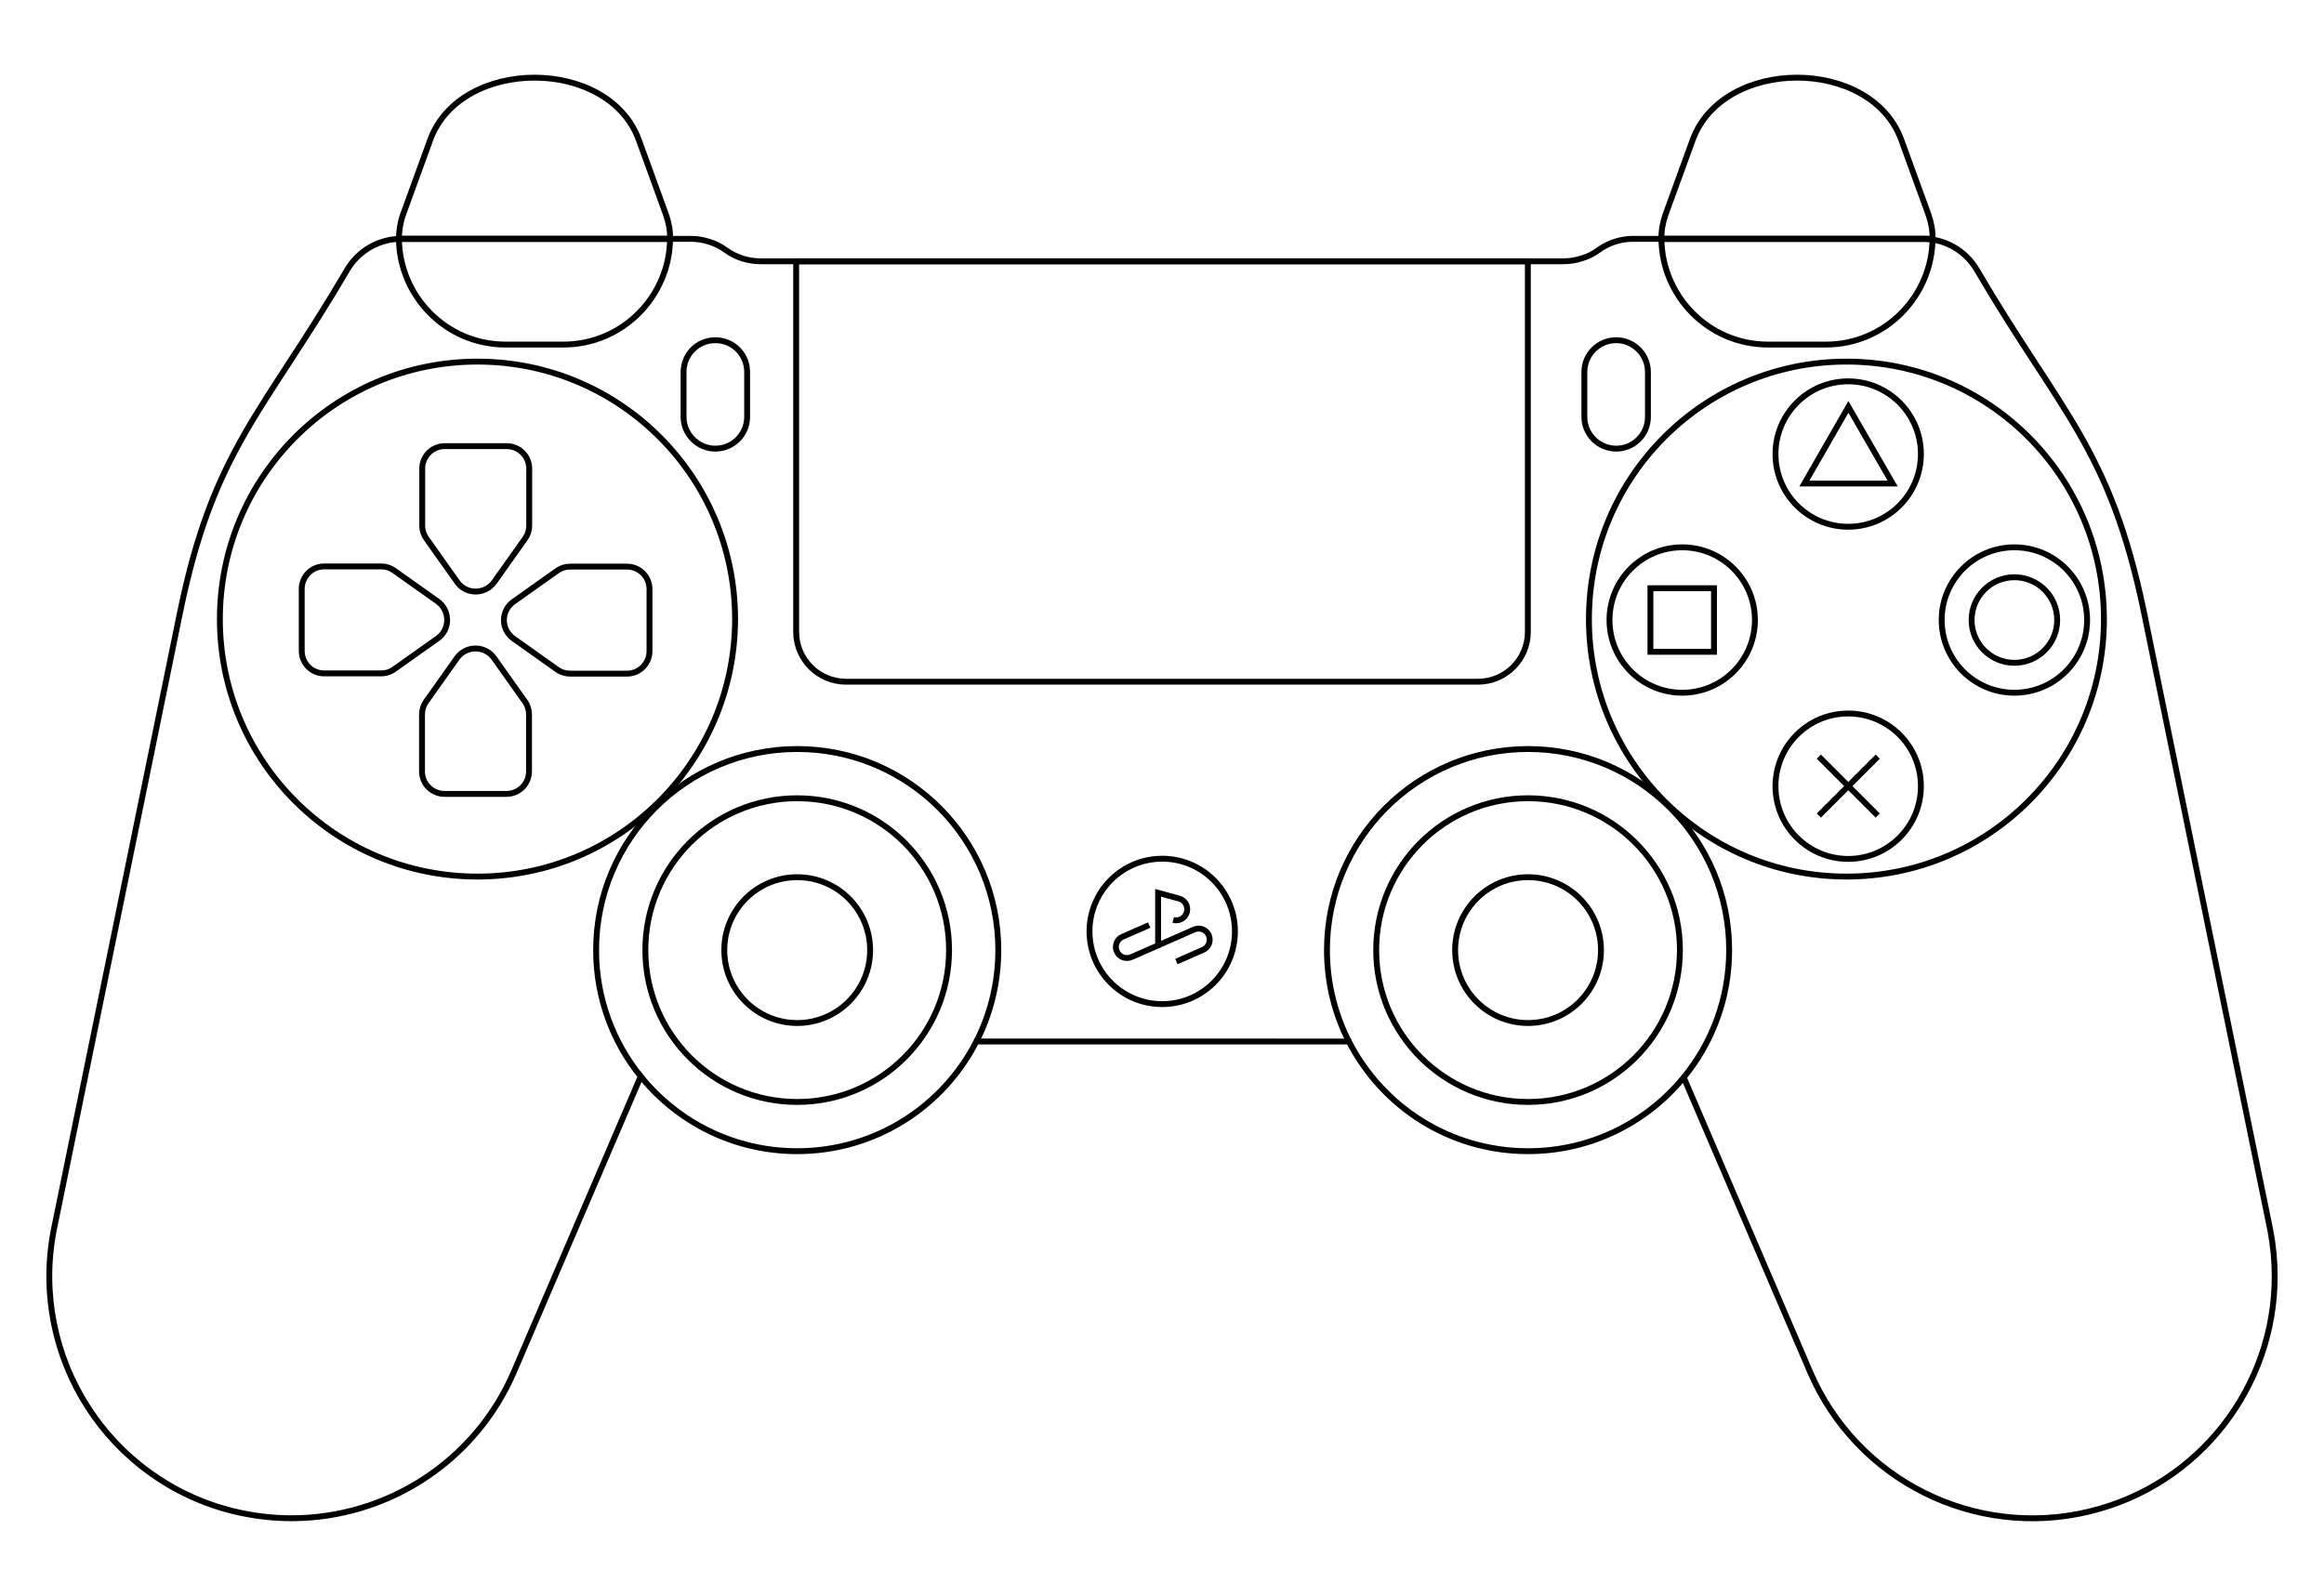 <?xml version="1.0" encoding="utf-8"?>
<!-- Generator: Adobe Illustrator 27.0.1, SVG Export Plug-In . SVG Version: 6.00 Build 0)  -->
<!DOCTYPE svg PUBLIC "-//W3C//DTD SVG 1.1//EN" "http://www.w3.org/Graphics/SVG/1.1/DTD/svg11.dtd">
<svg version="1.1" id="Layer_1" xmlns:x="http://ns.adobe.com/Extensibility/1.0/" xmlns:i="http://ns.adobe.com/AdobeIllustrator/10.0/" xmlns:graph="http://ns.adobe.com/Graphs/1.0/"
	 xmlns="http://www.w3.org/2000/svg" xmlns:xlink="http://www.w3.org/1999/xlink" x="0px" y="0px"
	 viewBox="0 0 1118.668 768.282" style="enable-background:new 0 0 1118.668 768.282;" xml:space="preserve">
<path id="L2_x5F_LZ" style="fill:none;stroke:#000000;stroke-width:2.83;stroke-miterlimit:10;" d="M322.538,114.972
	h-130.5c0-3.82,0.6-7.799,2-11.778l13-35.733c14.5-40.11,86-40.11,100.5,0l13,35.733
	C321.938,107.173,322.638,111.152,322.538,114.972z"/>
<path id="R2_x5F_RZ" style="fill:none;stroke:#000000;stroke-width:2.83;stroke-miterlimit:10;" d="M930.238,114.972
	h-130.5c-0.1-3.82,0.6-7.799,2-11.778l13-35.733c14.6-40.11,86-40.11,100.5,0
	l13,35.733C929.638,107.173,930.338,111.152,930.238,114.972z"/>
<g id="remote">
	<path style="fill:none;stroke:#000000;stroke-width:2.83;stroke-miterlimit:10;" d="M1094.936,614.47
		c0,52.7-35.9,100.2-89,113.1c-55.3,13.5-112.3-15-134.7-67.3
		l-60.77-141.6h-0.01c-17.75,21.67-44.72,35.5-74.92,35.5
		c-37.62,0-70.22-21.46-86.24-52.8H469.976
		c-16.02,31.34-48.62,52.8-86.24,52.8c-30.43,0-57.57-14.04-75.31-35.99
		l-60.99,142.09c-18.7,43.6-61.4,70.6-107.1,70.6
		c-9.1,0-18.4-1.1-27.6-3.3c-60.4-14.7-98.6-74.2-86.9-135.2
		L86.736,294.47c8.1-39.3,18.1-63.1,31.1-85.8
		c13-22.7,29-44.2,49.3-78.8c5.4-9.2,15.3-14.9,26-14.9h139.4
		c3,0,6,0.5,8.8,1.4c2.9,0.9,5.6,2.2,8,4
		c4.8,3.5,10.7,5.4,16.7,5.4h386.6c3,0,6-0.5,8.8-1.4
		c2.9-0.9,5.6-2.2,8-4c4.8-3.5,10.7-5.4,16.7-5.4h139.4
		c5.3,0,10.5,1.4,15,4c4.4,2.5,8.3,6.3,11,10.9
		c40.5,69.1,64.1,86,80.4,164.5l60.9,297.9
		C1094.236,599.67,1094.936,607.07,1094.936,614.47z"/>
	<path style="fill:none;stroke:#000000;stroke-width:2.83;stroke-miterlimit:10;" d="M888.838,421.972
		c-68.5,0-124-55.5-124-123.9c0-68.5,55.5-124,124-124
		c68.4,0,123.9,55.5,123.9,124
		C1012.738,366.472,957.238,421.972,888.838,421.972z"/>
	<path style="fill:none;stroke:#000000;stroke-width:2.83;stroke-miterlimit:10;" d="M229.838,421.972
		c-68.5,0-124-55.5-124-123.9c0-68.5,55.5-124,124-124s124,55.5,124,124
		C353.738,366.472,298.238,421.972,229.838,421.972z"/>
	<path style="fill:none;stroke:#000000;stroke-width:2.83;stroke-miterlimit:10;" d="M308.42,518.184
		c-13.436-16.62-21.482-37.776-21.482-60.812c0-53.461,43.339-96.8,96.8-96.8
		s96.8,43.339,96.8,96.8c0,15.844-3.807,30.799-10.555,44.001"/>
	<path style="fill:none;stroke:#000000;stroke-width:2.83;stroke-miterlimit:10;" d="M649.293,501.371
		c-6.748-13.201-10.554-28.155-10.554-43.999c0-53.461,43.339-96.8,96.8-96.8
		s96.8,43.339,96.8,96.8c0,23.262-8.205,44.607-21.879,61.3"/>
</g>
<g id="TR">
	
		<circle style="fill:none;stroke:#000000;stroke-width:2.83;stroke-miterlimit:10;" cx="889.638" cy="218.572" r="35"/>
	<polygon style="fill:none;stroke:#000000;stroke-width:2.83;stroke-miterlimit:10;" points="889.738,195.872 
		868.538,232.772 911.038,232.772 	"/>
</g>
<g id="CI">
	
		<circle style="fill:none;stroke:#000000;stroke-width:2.83;stroke-miterlimit:10;" cx="969.638" cy="298.472" r="35"/>
	
		<circle style="fill:none;stroke:#000000;stroke-width:2.83;stroke-miterlimit:10;" cx="969.638" cy="298.472" r="20.6"/>
</g>
<g id="CR">
	
		<circle style="fill:none;stroke:#000000;stroke-width:2.83;stroke-miterlimit:10;" cx="889.638" cy="378.472" r="35"/>
	
		<line style="fill:none;stroke:#000000;stroke-width:2.83;stroke-miterlimit:10;" x1="875.51" y1="364.244" x2="903.867" y2="392.601"/>
	
		<line style="fill:none;stroke:#000000;stroke-width:2.83;stroke-miterlimit:10;" x1="903.867" y1="364.244" x2="875.51" y2="392.601"/>
</g>
<g id="SQ">
	
		<circle style="fill:none;stroke:#000000;stroke-width:2.83;stroke-miterlimit:10;" cx="809.738" cy="298.472" r="35"/>
	
		<rect x="794.438" y="283.172" style="fill:none;stroke:#000000;stroke-width:2.83;stroke-miterlimit:10;" width="30.6" height="30.6"/>
</g>
<path id="HAT_x5F_left" style="fill:none;stroke:#000000;stroke-width:2.83;stroke-miterlimit:10;" d="
	M210.738,307.272l-21,14.9c-1.8,1.3-4,2-6.2,2h-27.5
	c-5.9,0-10.8-4.8-10.8-10.8v-29.9c0-5.9,4.8-10.8,10.8-10.8
	h27.5c2.2,0,4.4,0.7,6.2,2l21,14.9
	C216.738,293.972,216.738,302.972,210.738,307.272L210.738,307.272z"/>
<path id="HAT_x5F_down" style="fill:none;stroke:#000000;stroke-width:2.83;stroke-miterlimit:10;" d="
	M237.738,316.672l14.9,21c1.3,1.8,2,4,2,6.2v27.5
	c0,5.9-4.8,10.8-10.8,10.8h-29.9c-5.9,0-10.8-4.8-10.8-10.8
	v-27.5c0-2.2,0.7-4.4,2-6.2l14.9-21
	C224.438,310.672,233.338,310.672,237.738,316.672L237.738,316.672z"/>
<path id="HAT_x5F_right" style="fill:none;stroke:#000000;stroke-width:2.83;stroke-miterlimit:10;" d="
	M247.138,289.672l21-14.9c1.8-1.3,4-2,6.2-2h27.5
	c5.9,0,10.8,4.8,10.8,10.8v29.9c0,5.9-4.8,10.8-10.8,10.8h-27.5
	c-2.2,0-4.4-0.7-6.2-2l-21-14.9
	C241.038,302.972,241.038,294.072,247.138,289.672L247.138,289.672z"/>
<path id="HAT_x5F_up" style="fill:none;stroke:#000000;stroke-width:2.83;stroke-miterlimit:10;" d="M220.138,280.272
	l-14.9-21c-1.3-1.8-2-4-2-6.2v-27.5c0-5.9,4.8-10.8,10.8-10.8
	h29.9c5.9,0,10.8,4.8,10.8,10.8v27.5c0,2.2-0.7,4.4-2,6.2
	l-14.9,21C233.438,286.272,224.438,286.272,220.138,280.272L220.138,280.272z"/>
<path id="L1" style="fill:none;stroke:#000000;stroke-width:2.83;stroke-miterlimit:10;" d="M322.538,114.972
	c-0.2,27.2-22.4,50.9-51.4,50.9h-27.7
	c-29,0-51.2-23.6-51.4-50.9H322.538L322.538,114.972z"/>
<circle id="R3" style="fill:none;stroke:#000000;stroke-width:2.83;stroke-miterlimit:10;" cx="735.538" cy="457.372" r="73.1"/>
<circle id="RX_x5F_RY" style="fill:none;stroke:#000000;stroke-width:2.83;stroke-miterlimit:10;" cx="735.538" cy="457.372" r="35.1"/>
<path id="R1" style="fill:none;stroke:#000000;stroke-width:2.83;stroke-miterlimit:10;" d="M930.238,114.972
	c-0.2,27.2-22.4,50.9-51.4,50.9h-27.7
	c-29,0-51.2-23.6-51.4-50.9H930.238L930.238,114.972z"/>
<circle id="L3" style="fill:none;stroke:#000000;stroke-width:2.83;stroke-miterlimit:10;" cx="383.738" cy="457.372" r="73.1"/>
<g id="PS_00000000197167733240511870000017189923011637559472_">
	
		<circle id="PS" style="fill:none;stroke:#000000;stroke-width:2.83;stroke-miterlimit:10;" cx="559.438" cy="448.372" r="35"/>
	<path style="fill:none;stroke:#000000;stroke-width:2.83;stroke-miterlimit:10;" d="M557.462,455.086
		l17.358-7.624c2.698-1.186,5.847,0.04,7.033,2.738l0,0
		c1.186,2.698-0.04,5.847-2.738,7.033l-12.856,5.65"/>
	<path style="fill:none;stroke:#000000;stroke-width:2.83;stroke-miterlimit:10;" d="M553.167,445.315
		l-12.856,5.65c-2.698,1.186-3.924,4.335-2.738,7.033l0,0
		c1.186,2.698,4.335,3.924,7.033,2.738l12.856-5.65v-25.286l10.087,2.755
		c2.843,0.777,4.518,3.711,3.742,6.554l0,0c-0.777,2.843-3.711,4.518-6.554,3.742"
		/>
</g>
<g id="GUIDE" style="display:none;">
	
		<circle id="PS_00000134972005329703156750000012538346882287615397_" style="display:inline;fill:none;stroke:#000000;stroke-width:2.83;stroke-miterlimit:10;" cx="0" cy="0" r="35"/>
	<path style="display:inline;fill:none;stroke:#000000;stroke-width:2.83;stroke-miterlimit:10;" d="M-1.977,6.714
		l17.358-7.624c2.698-1.186,5.847,0.04,7.033,2.738L22.414,1.828
		c1.186,2.698-0.04,5.847-2.738,7.033L6.819,14.512"/>
	<path style="display:inline;fill:none;stroke:#000000;stroke-width:2.83;stroke-miterlimit:10;" d="M-6.271-3.057
		l-12.856,5.65c-2.698,1.186-3.924,4.335-2.738,7.033l0,0
		c1.186,2.698,4.335,3.924,7.033,2.738l12.856-5.65v-25.286l10.087,2.755
		c2.843,0.777,4.518,3.711,3.742,6.554l-0,0
		C11.075-6.42,8.141-4.744,5.298-5.521"/>
</g>
<path id="TP" style="fill:none;stroke:#000000;stroke-width:2.83;stroke-miterlimit:10;" d="M383.238,125.772
	v9.3v169.1c0,13.3,10.8,24,24,24h304.2c13.3,0,24-10.8,24-24V125.772H383.238
	L383.238,125.772z"/>
<path id="OP" style="fill:none;stroke:#000000;stroke-width:2.83;stroke-miterlimit:10;" d="M762.638,200.672
	v-21.6c0-8.5,6.9-15.3,15.3-15.3c8.5,0,15.3,6.9,15.3,15.3v21.6
	c0,8.5-6.8,15.3-15.3,15.3C769.538,215.972,762.638,209.072,762.638,200.672z"/>
<path id="SH" style="fill:none;stroke:#000000;stroke-width:2.83;stroke-miterlimit:10;" d="M359.638,179.072
	v21.6c0,8.5-6.9,15.3-15.3,15.3s-15.3-6.9-15.3-15.3v-21.6
	c0-8.5,6.8-15.3,15.3-15.3S359.638,170.572,359.638,179.072L359.638,179.072z"/>
<circle id="LX_x5F_LY" style="fill:none;stroke:#000000;stroke-width:2.83;stroke-miterlimit:10;" cx="383.738" cy="457.372" r="35.1"/>
</svg>
